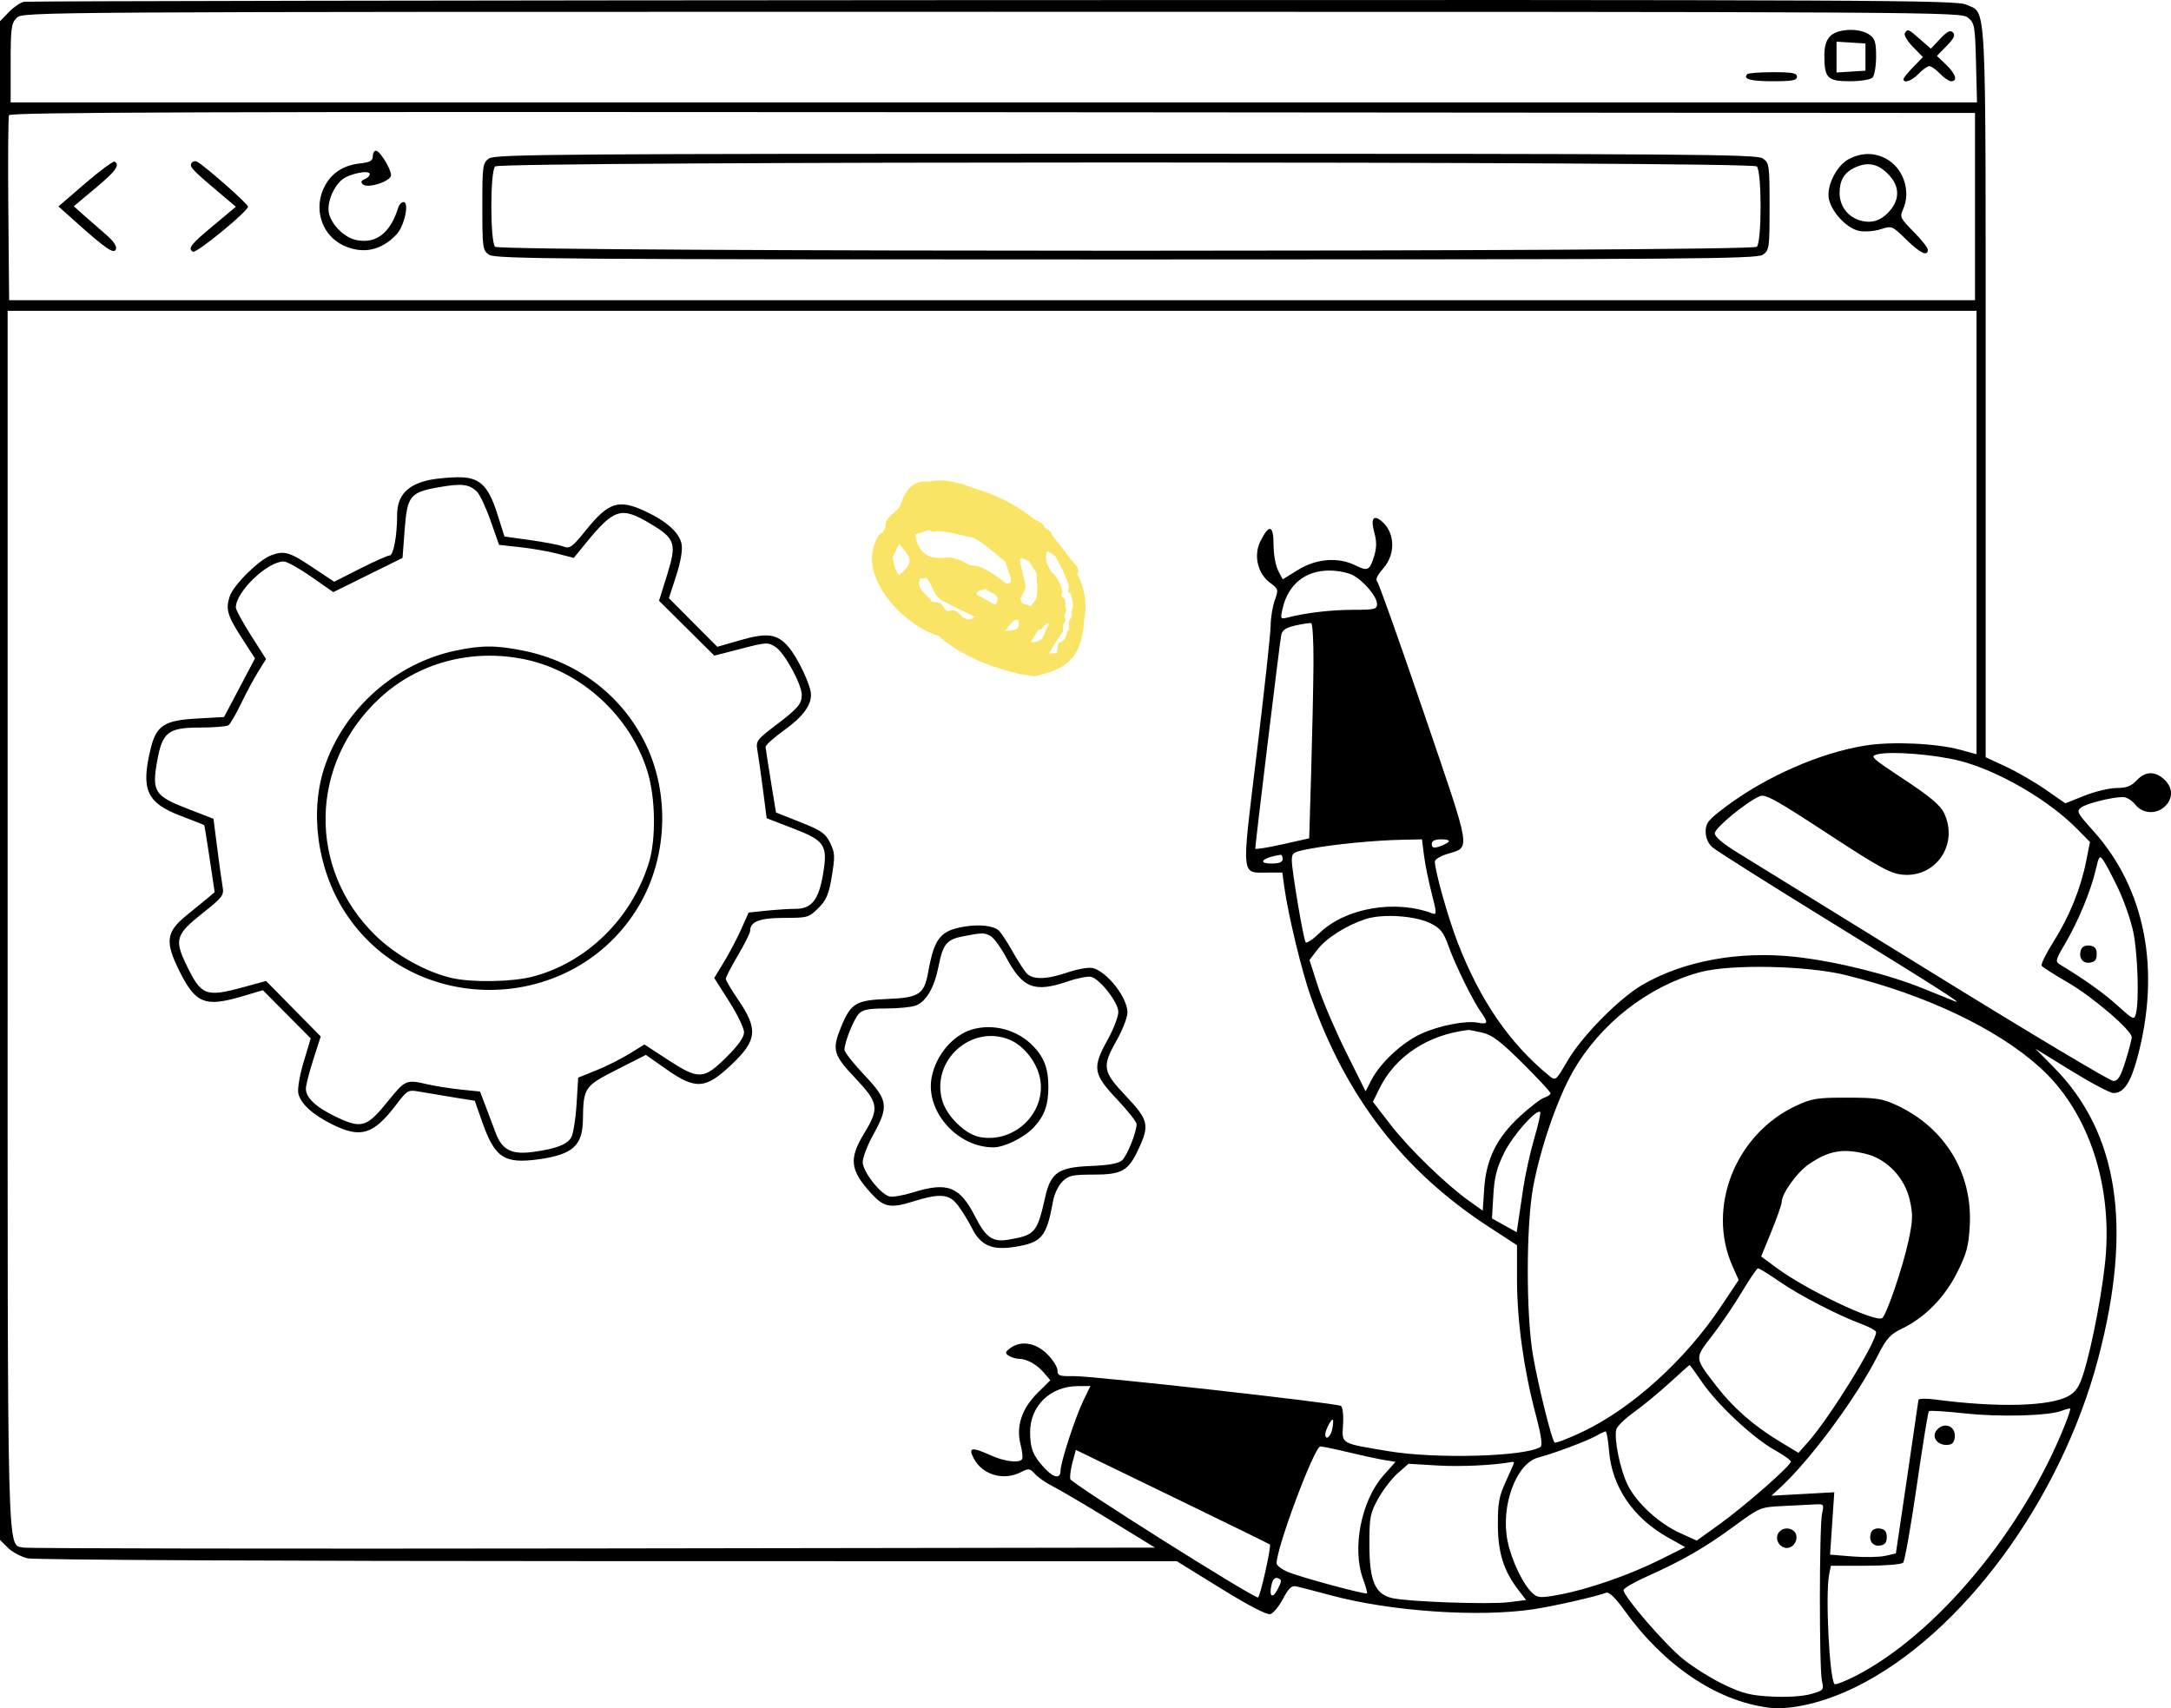 <svg width="122" height="96" viewBox="0 0 122 96" fill="none" xmlns="http://www.w3.org/2000/svg">
<path fill-rule="evenodd" clip-rule="evenodd" d="M1.349 0.1C1.15 0.139 0.765 0.401 0.494 0.682L0 1.194V43.869V86.544L0.443 86.984C0.687 87.226 1.187 87.493 1.555 87.578C1.941 87.667 15.697 87.734 34.176 87.736L66.13 87.74L68.612 89.273C70.218 90.265 71.2 90.773 71.395 90.711C71.561 90.659 71.879 90.27 72.102 89.847C72.417 89.252 72.585 89.096 72.85 89.154C73.038 89.195 73.923 89.425 74.817 89.664C78.161 90.562 83.087 90.9 86.156 90.442C87.296 90.272 89.683 89.731 90.258 89.512C90.423 89.45 90.77 89.785 91.293 90.514C93.513 93.601 96.446 95.583 99.36 95.966C100.626 96.132 102.516 95.685 104.316 94.794C110.261 91.851 115.809 84.317 117.913 76.329C119.855 68.958 119.049 63.671 115.422 59.991L114.387 58.941L116.407 60.185C117.519 60.87 118.581 61.43 118.768 61.43C119.34 61.43 119.725 60.864 120.104 59.461C121.444 54.508 120.558 49.944 117.623 46.684C116.721 45.682 116.672 45.585 116.957 45.378C117.276 45.146 118.692 44.795 119.306 44.795C119.5 44.795 119.809 44.986 119.994 45.22C120.41 45.744 121.191 45.783 121.674 45.304C122.128 44.854 122.106 44.26 121.62 43.806C121.098 43.32 120.551 43.34 120.064 43.862C119.762 44.185 119.496 44.286 118.947 44.286C118.551 44.286 117.739 44.479 117.144 44.716L116.062 45.145L114.953 44.376C114.343 43.952 113.335 43.37 112.714 43.081L111.584 42.556V22.025C111.584 -0.633 111.656 0.807 110.497 0.261C109.955 0.006 105.555 -0.015 55.809 0.006C26.055 0.019 1.547 0.061 1.349 0.1ZM110.582 0.986C110.963 1.292 110.989 1.435 111.042 3.532L111.098 5.754H55.848H0.599V3.548C0.599 1.567 0.634 1.306 0.941 1.002C1.281 0.664 1.511 0.662 55.73 0.662C109.062 0.662 110.186 0.669 110.582 0.986ZM102.863 2.02C102.62 2.26 102.521 2.586 102.521 3.135C102.521 4.387 102.699 4.566 103.946 4.566C104.551 4.566 105.107 4.478 105.222 4.363C105.335 4.251 105.428 3.72 105.428 3.184C105.428 2.369 105.365 2.166 105.048 1.945C104.494 1.56 103.284 1.602 102.863 2.02ZM107.043 1.865C106.98 1.966 107.183 2.31 107.494 2.629L108.06 3.208L107.513 3.768C107.213 4.076 106.967 4.381 106.967 4.447C106.967 4.711 107.444 4.541 107.822 4.142C108.043 3.908 108.312 3.718 108.42 3.718C108.529 3.718 108.798 3.908 109.019 4.142C109.24 4.375 109.523 4.566 109.647 4.566C110.03 4.566 109.9 4.146 109.36 3.631L108.845 3.142L109.393 2.581C109.807 2.157 109.893 1.972 109.745 1.824C109.596 1.676 109.42 1.764 109.027 2.181L108.506 2.735L107.902 2.208C107.223 1.616 107.203 1.608 107.043 1.865ZM104.829 3.208V3.972L104.017 4.024L103.205 4.076V3.208V2.341L104.017 2.393L104.829 2.444V3.208ZM98.193 4.165C97.917 4.439 98.371 4.566 99.623 4.566C100.717 4.566 100.981 4.516 100.981 4.312C100.981 4.107 100.719 4.057 99.642 4.057C98.905 4.057 98.253 4.106 98.193 4.165ZM110.986 11.611V16.873H55.749H0.513L0.468 11.782C0.443 8.982 0.46 6.595 0.505 6.477C0.572 6.305 11.463 6.271 55.787 6.306L110.986 6.349V11.611ZM20.949 8.788C20.949 9.037 20.787 9.123 20.195 9.19C19.204 9.3 18.49 9.827 18.134 10.709C17.652 11.905 18.158 13.257 19.287 13.788C20.38 14.303 21.425 14.088 22.288 13.171C22.727 12.705 23.015 11.356 22.676 11.356C22.567 11.356 22.436 11.489 22.384 11.653C21.938 13.086 21.159 13.703 20.057 13.498C19.381 13.372 18.649 12.67 18.488 11.994C18.36 11.451 18.695 10.559 19.194 10.118C19.589 9.768 20.778 9.521 20.778 9.788C20.778 9.883 20.649 10.011 20.493 10.07C20.294 10.146 20.262 10.233 20.386 10.356C20.65 10.618 21.975 10.191 21.974 9.844C21.973 9.487 21.343 8.47 21.122 8.47C21.027 8.47 20.949 8.613 20.949 8.788ZM27.485 8.904C27.122 9.157 27.105 9.279 27.105 11.611C27.105 13.942 27.122 14.065 27.485 14.317C27.826 14.554 31.503 14.581 63.274 14.581C95.044 14.581 98.721 14.554 99.062 14.317C99.425 14.065 99.442 13.942 99.442 11.611C99.442 9.279 99.425 9.157 99.062 8.904C98.721 8.667 95.044 8.64 63.274 8.64C31.503 8.64 27.826 8.667 27.485 8.904ZM103.938 8.917C103.221 9.268 102.616 10.458 102.779 11.196C102.948 11.957 103.807 12.853 104.489 12.98C104.805 13.039 105.346 12.995 105.691 12.882C106.309 12.679 106.329 12.687 107.118 13.459C107.911 14.234 108.335 14.435 108.335 14.035C108.335 13.922 107.975 13.466 107.535 13.023C106.795 12.278 106.75 12.184 106.937 11.778C107.41 10.748 106.956 9.416 105.957 8.903C105.308 8.57 104.637 8.574 103.938 8.917ZM4.795 10.3L3.285 11.601L4.208 12.427C5.962 13.996 6.402 14.298 6.513 14.009C6.578 13.841 6.382 13.55 5.961 13.189C5.602 12.881 5.047 12.395 4.728 12.11L4.147 11.591L5.354 10.582C6.504 9.622 6.756 9.275 6.444 9.084C6.368 9.037 5.626 9.584 4.795 10.3ZM10.758 9.174C10.634 9.374 10.811 9.559 12.445 10.936L13.256 11.619L11.972 12.691C10.703 13.75 10.54 13.961 10.844 14.147C11.026 14.259 13.937 11.876 13.937 11.615C13.937 11.46 11.616 9.408 11.085 9.093C10.974 9.028 10.827 9.064 10.758 9.174ZM98.724 9.353C99.008 9.635 99.008 13.586 98.724 13.868C98.425 14.165 28.122 14.165 27.823 13.868C27.54 13.586 27.54 9.635 27.823 9.353C28.122 9.057 98.425 9.057 98.724 9.353ZM106.154 9.837C106.725 10.451 106.763 11.136 106.26 11.77C105.761 12.4 105.172 12.599 104.477 12.371C103.803 12.15 103.376 11.557 103.376 10.841C103.376 10.111 103.652 9.672 104.287 9.393C105 9.08 105.578 9.217 106.154 9.837ZM111.071 29.927V42.388L110.173 42.142C108.821 41.773 106.324 41.659 104.824 41.899C102.293 42.305 99.264 43.629 97.005 45.317C95.996 46.072 95.851 46.249 95.851 46.731C95.851 47.089 95.986 47.402 96.236 47.622C96.447 47.809 99.391 49.669 102.777 51.755C108.83 55.484 110.383 56.474 109.874 56.281C109.733 56.227 108.937 55.905 108.105 55.566C106.141 54.764 103.201 54.033 100.914 53.778C97.757 53.425 94.604 54 92.291 55.35C90.98 56.114 88.899 58.227 88.088 59.617C87.433 60.74 87.416 60.754 87.062 60.464C84.823 58.626 83.187 56.245 81.92 52.985C81.378 51.59 80.636 48.955 80.632 48.416C80.632 48.306 80.92 48.124 81.272 48.012C82.669 47.567 82.757 48.12 80.021 40.083C78.666 36.105 77.483 32.776 77.391 32.685C77.282 32.577 77.401 32.319 77.731 31.946C78.468 31.113 78.391 29.842 77.568 29.233C77.156 28.928 77.026 29.2 77.232 29.938C77.366 30.421 77.364 30.777 77.224 31.241C76.976 32.062 76.861 32.12 76.163 31.772C75.208 31.297 73.973 31.392 72.954 32.021L72.082 32.559L71.825 32.066C71.683 31.794 71.568 31.142 71.568 30.616C71.568 29.505 71.319 29.435 70.832 30.409C70.431 31.211 70.669 32.236 71.378 32.757C71.842 33.097 71.852 33.133 71.636 33.733C71.513 34.076 71.408 34.717 71.404 35.159C71.4 35.601 71.051 38.809 70.628 42.288C69.757 49.454 69.719 49.039 71.248 49.039H72.06L72.171 49.845C72.386 51.405 73.143 54.544 73.65 55.985C75.653 61.673 78.858 65.822 83.667 68.951L85.249 69.981V71.913C85.249 74.202 85.622 76.921 86.277 79.405C86.614 80.68 86.696 81.24 86.561 81.323C85.691 81.861 80.711 82.001 78.066 81.562C75.295 81.103 75.406 81.167 75.473 80.066C75.505 79.536 75.453 79.073 75.354 79.013C75.086 78.849 61.351 77.317 60.324 77.337C59.533 77.353 59.426 77.314 59.426 77.014C59.426 76.826 59.164 76.413 58.845 76.096C58.197 75.453 57.358 75.322 56.765 75.77C56.478 75.988 56.468 76.044 56.69 76.192C56.831 76.285 57.086 76.363 57.257 76.365C57.708 76.368 58.264 76.679 58.669 77.155L59.024 77.571L58.302 78.287C57.418 79.164 57.09 80.162 57.35 81.179C57.446 81.555 57.486 81.925 57.439 82.001C57.29 82.241 56.46 82.143 55.688 81.795C54.595 81.303 54.395 81.338 54.722 81.966C55.201 82.886 56.394 83.236 57.362 82.739C57.807 82.51 57.87 82.518 58.166 82.842C58.341 83.035 58.793 83.347 59.169 83.535C59.546 83.723 60.991 84.574 62.381 85.427L64.908 86.976L33.309 87.023C15.93 87.048 1.532 87.026 1.314 86.974C0.383 86.751 0.428 88.537 0.428 51.59V17.467H55.749H111.071V29.927ZM24.198 26.96C22.906 27.217 22.317 27.836 22.317 28.938C22.317 30.102 22.112 31.216 21.898 31.216C21.787 31.216 21.04 31.548 20.238 31.955L18.779 32.694L17.542 31.87C16.259 31.015 15.97 30.933 15.226 31.213C14.535 31.474 13.119 32.883 12.907 33.52C12.667 34.243 12.775 34.601 13.638 35.934L14.329 37.002L13.46 38.649L12.59 40.297L11.054 40.382C9.23 40.483 8.78 40.777 8.466 42.077C7.906 44.393 8.239 45.125 10.186 45.862C10.879 46.125 11.46 46.355 11.476 46.374C11.493 46.392 11.632 47.248 11.785 48.275L12.063 50.142L11.657 50.482C11.433 50.668 10.896 51.109 10.463 51.46C9.333 52.379 9.264 52.931 10.078 54.566C10.992 56.402 11.515 56.613 13.61 55.994L14.773 55.65L16.117 57.004L17.461 58.358L17.064 59.682C16.841 60.425 16.709 61.2 16.764 61.449C16.891 62.026 17.568 62.644 18.677 63.194C20.271 63.985 20.975 63.77 22.252 62.1C22.903 61.249 22.928 61.235 23.599 61.355C23.976 61.423 24.822 61.564 25.48 61.67L26.678 61.863L27.106 63.076C27.811 65.074 28.345 65.422 30.287 65.15C32.184 64.883 32.739 64.383 32.758 62.924C32.782 61.127 32.843 61.038 34.65 60.121L36.296 59.285L37.461 60.103C39.094 61.249 39.654 61.209 41.099 59.84C42.552 58.463 42.615 57.842 41.473 56.173C41.095 55.62 40.786 55.096 40.786 55.008C40.786 54.92 41.094 54.325 41.47 53.686C41.846 53.047 42.154 52.433 42.154 52.321C42.154 51.791 42.69 51.585 44.064 51.585C45.386 51.585 45.458 51.564 45.989 51.033C46.446 50.577 46.576 50.266 46.746 49.232C46.93 48.117 46.919 47.915 46.648 47.365C46.386 46.834 46.153 46.671 44.976 46.205L43.608 45.662L43.321 43.913C43.163 42.951 43.029 42.082 43.022 41.981C43.015 41.881 43.479 41.461 44.053 41.048C45.103 40.293 45.574 39.67 45.574 39.037C45.574 38.535 44.844 36.986 44.314 36.363C43.68 35.619 43.118 35.54 41.592 35.98L40.309 36.35L38.948 34.984L37.588 33.617L37.993 32.374C38.247 31.596 38.363 30.928 38.304 30.59C38.192 29.949 37.468 29.293 36.254 28.73C34.763 28.039 34.201 28.218 32.932 29.79C32.144 30.766 32.023 30.852 31.645 30.709C31.415 30.623 30.58 30.462 29.788 30.352L28.348 30.152L27.949 28.888C27.43 27.248 26.933 26.794 25.681 26.822C25.195 26.833 24.527 26.895 24.198 26.96ZM26.799 27.627C26.959 27.78 27.306 28.517 27.568 29.264L28.046 30.622L29.23 30.752C29.882 30.823 30.826 30.988 31.329 31.118L32.244 31.355L32.881 30.573C34.503 28.579 34.896 28.454 36.511 29.41C37.95 30.262 38.043 30.535 37.49 32.303L37.034 33.763L38.588 35.305L40.142 36.847L41.64 36.46C43.069 36.089 43.158 36.085 43.586 36.363C44.093 36.693 45.064 38.475 45.056 39.062C45.048 39.573 44.838 39.814 43.549 40.792C42.545 41.553 42.471 41.654 42.558 42.144C42.61 42.435 42.75 43.419 42.869 44.329L43.084 45.985L44.543 46.546C46.37 47.248 46.529 47.494 46.245 49.16C46.002 50.577 45.604 51.076 44.714 51.076C44.368 51.076 43.632 51.123 43.077 51.18L42.069 51.285L41.659 52.208C41.433 52.715 40.998 53.543 40.693 54.047L40.137 54.964L40.974 56.28C41.435 57.004 41.812 57.784 41.812 58.013C41.812 58.294 41.487 58.751 40.813 59.42C39.545 60.679 39.267 60.691 37.526 59.556L36.213 58.7L35.366 59.223C34.9 59.511 34.063 59.93 33.505 60.154L32.492 60.562L32.4 62.057C32.35 62.879 32.216 63.717 32.102 63.92C31.877 64.322 31.235 64.567 29.951 64.739C28.745 64.901 28.212 64.628 27.852 63.662C27.691 63.228 27.428 62.529 27.267 62.109L26.975 61.345L25.886 61.232C25.287 61.17 24.45 61.038 24.027 60.939C22.831 60.66 22.776 60.683 21.822 61.863C20.628 63.343 20.334 63.441 18.985 62.814C17.797 62.263 17.186 61.708 17.189 61.186C17.19 60.993 17.378 60.254 17.607 59.543L18.023 58.249L16.488 56.691L14.953 55.132L13.674 55.48C11.55 56.059 11.302 55.959 10.451 54.179C9.793 52.802 9.891 52.504 11.39 51.316C12.516 50.424 12.595 50.319 12.508 49.825C12.457 49.533 12.321 48.556 12.206 47.655L11.997 46.016L10.531 45.448C8.697 44.737 8.532 44.483 8.824 42.819C9.118 41.143 9.432 40.892 11.236 40.889C12.016 40.887 12.737 40.83 12.837 40.761C12.938 40.693 13.259 40.14 13.551 39.533C13.843 38.926 14.277 38.117 14.516 37.735L14.951 37.039L14.102 35.705C13.635 34.971 13.253 34.268 13.253 34.142C13.253 33.257 15.024 31.555 15.945 31.555C16.121 31.555 16.82 31.943 17.497 32.417L18.729 33.278L20.674 32.317L22.62 31.356L22.74 29.771C22.885 27.858 23.04 27.666 24.679 27.379C25.937 27.158 26.36 27.207 26.799 27.627ZM76.002 32.313C76.627 32.634 77.382 33.526 77.382 33.945C77.382 34.239 77.25 34.271 76.057 34.272C74.814 34.273 73.446 34.431 72.395 34.695C71.948 34.808 71.942 34.799 72.078 34.197C72.385 32.849 73.346 32.066 74.697 32.065C75.148 32.065 75.736 32.176 76.002 32.313ZM73.811 37.333C73.801 38.59 73.743 41.305 73.682 43.366L73.571 47.114L72.057 47.453C71.223 47.64 70.541 47.748 70.54 47.694C70.537 47.45 71.927 36.012 72 35.681C72.061 35.406 72.27 35.268 72.808 35.149C73.208 35.061 73.6 35.002 73.681 35.018C73.762 35.034 73.82 36.076 73.811 37.333ZM25.566 36.573C22.259 37.28 19.421 39.769 18.289 42.953C17.375 45.524 17.801 48.789 19.369 51.236C23.134 57.111 31.923 57.096 35.719 51.206C37.529 48.398 37.713 44.579 36.182 41.611C34.837 39.002 32.402 37.181 29.451 36.576C27.892 36.256 27.05 36.255 25.566 36.573ZM29.52 37.061C32.668 37.724 35.418 40.243 36.38 43.345C36.839 44.824 36.876 47.16 36.463 48.49C35.487 51.632 32.96 54.103 29.92 54.89C28.772 55.186 26.53 55.224 25.395 54.966C23.944 54.636 22.222 53.674 21.085 52.559C17.274 48.82 17.379 42.925 21.322 39.252C23.484 37.239 26.514 36.429 29.52 37.061ZM110.123 42.756C112.259 43.299 115.097 44.941 116.696 46.559L117.447 47.319L117.235 48.388C116.931 49.923 116.301 51.483 115.413 52.897C114.988 53.574 114.681 54.193 114.73 54.272C114.78 54.352 115.434 54.771 116.185 55.204C117.582 56.01 119.793 57.902 119.793 58.291C119.793 58.411 119.636 59.013 119.444 59.63C119.169 60.513 119.023 60.751 118.759 60.751C118.574 60.751 114.057 58.052 108.719 54.754C103.382 51.455 98.418 48.392 97.689 47.947C96.824 47.418 96.364 47.03 96.364 46.829C96.364 46.533 98.075 45.117 98.872 44.753C99.191 44.608 99.721 44.897 102.686 46.837C105.647 48.774 106.243 49.1 106.933 49.159C108.813 49.319 110.076 47.428 109.248 45.694C109.035 45.251 108.462 44.769 106.999 43.801C105.117 42.558 105.056 42.499 105.531 42.386C106.293 42.206 108.729 42.403 110.123 42.756ZM80.021 48.069C80.083 48.563 80.278 49.524 80.454 50.204C80.734 51.285 80.741 51.428 80.51 51.34C78.408 50.54 75.621 51.019 74.152 52.435C73.772 52.801 73.42 53.034 73.37 52.953C73.238 52.742 72.594 48.928 72.594 48.362C72.594 47.916 72.655 47.878 73.663 47.691C74.974 47.447 77.255 47.226 78.773 47.195L79.908 47.172L80.021 48.069ZM81.392 47.322C81.303 47.405 81.056 47.525 80.845 47.588C80.56 47.674 80.46 47.635 80.46 47.438C80.46 47.252 80.625 47.172 81.007 47.172C81.334 47.172 81.489 47.232 81.392 47.322ZM72.081 48.275C72.081 48.455 71.896 48.529 71.448 48.529C70.616 48.529 70.964 48.192 71.953 48.04C72.023 48.029 72.081 48.135 72.081 48.275ZM119.03 49.929C119.356 50.612 119.737 51.703 119.876 52.354C120.13 53.543 120.219 56.263 120.027 56.973C119.929 57.335 119.878 57.313 119.006 56.522C118.23 55.818 117.113 55.021 115.759 54.207C115.486 54.043 115.511 53.943 116.063 53.01C116.78 51.795 117.493 50.071 117.769 48.886C117.954 48.092 117.987 48.051 118.202 48.357C118.331 48.539 118.703 49.246 119.03 49.929ZM80.405 51.897C80.945 52.17 81.123 52.395 81.387 53.138C81.764 54.2 82.758 56.227 83.218 56.873C83.648 57.478 83.623 57.582 83.069 57.477C82.367 57.343 80.895 57.629 79.859 58.099C78.812 58.575 77.566 59.731 77.074 60.684L76.739 61.331L75.634 59.111C75.026 57.889 74.317 56.229 74.058 55.421L73.587 53.952L74.036 53.366C74.538 52.713 75.657 52.005 76.747 51.651C77.704 51.339 79.549 51.463 80.405 51.897ZM54.19 52.076C52.824 52.309 52.505 52.718 52.148 54.689C51.933 55.879 51.625 56.075 49.866 56.142C48.097 56.21 47.81 56.383 47.266 57.713C46.742 58.995 46.82 59.278 48.054 60.581C49.376 61.978 49.425 62.275 48.566 63.688C47.687 65.135 47.764 65.768 48.978 67.091C49.667 67.842 50.045 67.916 51.26 67.538C52.837 67.047 53.339 67.089 53.84 67.753C54.069 68.056 54.424 68.635 54.628 69.039C55.113 69.997 55.753 70.276 57.008 70.077C58.559 69.831 58.81 69.53 59.184 67.466C59.251 67.097 59.483 66.62 59.7 66.405C60.045 66.062 60.263 66.013 61.432 66.013C63.045 66.013 63.4 65.814 63.974 64.59C64.612 63.231 64.544 62.942 63.274 61.6C61.954 60.205 61.913 59.953 62.761 58.448C63.09 57.864 63.359 57.169 63.358 56.904C63.358 56.067 62.217 54.606 61.407 54.404C61.187 54.35 60.562 54.457 60.019 54.642C58.797 55.059 58.022 55.073 57.677 54.683C57.532 54.519 57.17 53.953 56.872 53.423C56.575 52.894 56.231 52.379 56.109 52.279C55.794 52.019 55.009 51.936 54.19 52.076ZM55.666 52.604C55.842 52.698 56.235 53.238 56.539 53.803C57.477 55.55 58.123 55.799 60.029 55.148C60.578 54.96 61.166 54.85 61.334 54.903C61.857 55.068 62.846 56.356 62.846 56.872C62.846 57.132 62.577 57.831 62.248 58.425C61.37 60.009 61.424 60.356 62.761 61.77C63.372 62.416 63.872 63.048 63.872 63.175C63.872 63.629 63.334 64.965 63.05 65.215C62.853 65.388 62.285 65.49 61.278 65.53C59.482 65.601 59.05 65.896 58.74 67.261C58.279 69.293 58.178 69.411 56.665 69.671C55.793 69.821 55.4 69.551 54.814 68.4C53.938 66.677 53.261 66.408 51.317 67.011C50.76 67.183 50.161 67.287 49.987 67.242C49.469 67.107 48.481 65.839 48.481 65.309C48.481 65.049 48.751 64.35 49.08 63.756C49.957 62.172 49.904 61.825 48.567 60.411C47.956 59.766 47.455 59.129 47.455 58.997C47.455 58.583 47.965 57.302 48.256 56.983C48.475 56.742 48.798 56.677 49.779 56.677C50.464 56.677 51.222 56.603 51.463 56.512C52.048 56.291 52.504 55.507 52.74 54.316C52.991 53.049 53.194 52.8 54.125 52.62C55.196 52.412 55.302 52.411 55.666 52.604ZM116.952 53.355C116.782 53.796 117.02 54.16 117.44 54.1C117.723 54.061 117.826 53.933 117.826 53.622C117.826 53.311 117.723 53.183 117.44 53.143C117.209 53.111 117.014 53.195 116.952 53.355ZM103.718 54.799C108.215 55.908 112.193 57.796 114.615 59.972C117.237 62.327 118.635 66.249 118.343 70.426C118.221 72.162 117.605 75.486 117.101 77.124C116.859 77.913 116.672 78.205 116.255 78.447C115.23 79.041 112.271 79.12 108.72 78.649C108.226 78.584 107.815 78.597 107.807 78.679C107.799 78.761 107.511 80.735 107.166 83.066L106.539 87.303L105.941 87.439C105.612 87.513 104.78 87.528 104.092 87.472L102.842 87.37L102.96 85.618L103.078 83.865L101.313 83.962L99.548 84.059L100.081 83.565C101.772 81.998 104.333 78.524 105.516 76.192C106.008 75.223 106.216 74.99 106.871 74.675C108.167 74.052 109.287 72.914 109.988 71.506C110.524 70.43 110.631 70.023 110.693 68.846C110.844 65.933 109.307 63.397 106.625 62.133C105.79 61.74 105.473 61.69 103.803 61.688C102.114 61.685 101.822 61.731 100.938 62.142C97.524 63.73 95.888 67.858 97.361 71.165L97.705 71.936L96.708 73.43C94.71 76.428 91.709 79.144 88.941 80.463C88.128 80.85 87.416 81.122 87.36 81.066C87.192 80.899 86.452 77.918 86.151 76.198C85.752 73.907 85.756 68.85 86.159 66.692C86.566 64.514 87.504 61.787 88.377 60.244C89.903 57.546 92.621 55.419 95.546 54.633C97.251 54.175 101.539 54.262 103.718 54.799ZM54.615 57.86C53.533 58.185 52.587 59.311 52.353 60.554C51.995 62.453 53.804 64.494 55.835 64.481C56.451 64.477 57.557 63.928 58.09 63.361C58.689 62.724 58.913 62.106 58.913 61.09C58.913 60.075 58.689 59.457 58.09 58.82C57.208 57.883 55.819 57.499 54.615 57.86ZM83.296 58.034C83.849 58.161 84.32 58.517 85.562 59.75C86.424 60.606 87.13 61.367 87.13 61.441C87.13 61.516 86.974 61.626 86.784 61.686C86.593 61.746 85.98 62.215 85.422 62.728C84.112 63.932 83.514 65.142 83.404 66.814L83.323 68.039L82.564 67.498C81.255 66.565 79.18 64.552 78.145 63.211L77.151 61.923L77.511 61.186C78.406 59.359 80.233 58.152 82.512 57.884C82.559 57.878 82.912 57.946 83.296 58.034ZM56.746 58.436C57.473 58.738 58.173 59.577 58.402 60.419C58.932 62.372 57.102 64.282 55.064 63.902C54.232 63.747 53.184 62.717 52.939 61.812C52.331 59.567 54.607 57.549 56.746 58.436ZM86.213 63.996C85.985 64.779 85.709 66.03 85.599 66.777C85.49 67.524 85.362 68.386 85.315 68.692L85.231 69.25L84.536 68.862L83.841 68.475L83.918 67.17C83.977 66.147 84.111 65.628 84.537 64.769C85.019 63.797 86.35 62.297 86.552 62.498C86.594 62.539 86.442 63.214 86.213 63.996ZM104.872 64.853C106.047 65.147 107.04 66.196 107.32 67.439C107.506 68.266 107.495 68.589 107.236 69.786C106.914 71.27 106.002 73.933 105.765 74.079C105.363 74.325 101.507 72.491 99.847 71.264L98.969 70.615L99.545 69.205C99.862 68.43 100.122 67.688 100.123 67.556C100.129 67.078 100.975 65.894 101.635 65.44C102.761 64.665 103.549 64.522 104.872 64.853ZM99.99 72.019C101.128 72.805 103.259 73.908 104.615 74.413C105.062 74.58 105.428 74.784 105.428 74.867C105.428 75.455 102.847 79.633 101.638 81.003L101.067 81.65L99.997 81.003C98.567 80.139 97.395 79.116 96.484 77.935C95.197 76.268 95.206 76.373 96.233 75.043C96.728 74.402 97.48 73.294 97.903 72.581C98.326 71.868 98.727 71.282 98.793 71.28C98.859 71.277 99.397 71.61 99.99 72.019ZM95.652 77.685C96.511 78.94 98.503 80.804 99.703 81.477C100.218 81.765 100.639 82.065 100.639 82.143C100.639 82.368 98.06 84.631 96.641 85.653L95.349 86.582L94.416 86.158C93.229 85.618 92.002 84.499 91.482 83.48C91.056 82.646 90.686 80.861 90.829 80.329C90.875 80.157 91.317 79.727 91.812 79.372C92.307 79.018 93.207 78.277 93.811 77.725C94.416 77.174 94.927 76.719 94.947 76.715C94.967 76.71 95.284 77.147 95.652 77.685ZM60.885 78.701C60.42 79.658 59.597 82.187 59.597 82.657C59.597 83.124 59.223 83.067 58.709 82.52C58.06 81.829 57.887 81.403 57.887 80.492C57.887 79.008 59.024 77.907 60.565 77.899L61.276 77.895L60.885 78.701ZM116.042 80.071C113.682 86.016 108.79 91.881 104.266 94.192C103.674 94.494 103.146 94.698 103.093 94.645C102.804 94.358 102.569 89.58 102.79 88.483L102.888 87.995H104.833C105.905 87.995 106.854 87.918 106.946 87.825C107.038 87.732 107.381 85.796 107.71 83.525C108.038 81.253 108.346 79.355 108.394 79.308C108.442 79.26 109.341 79.316 110.392 79.431C112.361 79.647 115.106 79.574 115.859 79.286C116.094 79.196 116.309 79.142 116.336 79.166C116.363 79.189 116.231 79.597 116.042 80.071ZM74.867 80.314C74.781 80.758 74.475 80.981 74.475 80.6C74.475 80.375 74.824 79.712 74.901 79.79C74.932 79.821 74.917 80.057 74.867 80.314ZM108.836 80.371C108.532 80.734 108.838 81.205 109.38 81.205C109.68 81.205 109.804 81.098 109.846 80.8C109.938 80.159 109.256 79.869 108.836 80.371ZM90.421 81.545C90.584 83.56 91.778 85.312 93.733 86.408L94.7 86.95L93.255 87.67C91.546 88.523 89.206 89.332 87.603 89.624C86.575 89.812 86.417 89.804 86.131 89.547C85.6 89.07 84.948 87.717 84.721 86.62C84.313 84.648 85.2 82.232 86.45 81.912C87.281 81.699 89.183 80.987 89.695 80.696C89.93 80.562 90.169 80.451 90.227 80.447C90.285 80.444 90.372 80.938 90.421 81.545ZM75.768 81.616C76.514 81.796 77.417 81.991 77.773 82.05L78.421 82.156L77.74 82.924C76.493 84.33 75.965 87.021 76.598 88.743C76.749 89.154 76.848 89.514 76.819 89.544C76.733 89.629 73.092 88.645 72.38 88.345C72.027 88.197 71.739 87.977 71.739 87.856C71.739 86.961 73.863 81.29 74.199 81.29C74.315 81.29 75.021 81.437 75.768 81.616ZM71.361 86.799C71.455 86.892 70.81 89.777 70.695 89.777C70.366 89.777 60.19 83.359 60.144 83.122C60.114 82.969 60.173 82.538 60.274 82.164L60.458 81.485L65.883 84.116C68.867 85.563 71.332 86.77 71.361 86.799ZM85.078 82.203C85.078 82.238 84.873 82.712 84.622 83.255C84.238 84.087 84.168 84.472 84.174 85.707C84.181 87.282 84.498 88.28 85.338 89.374L85.76 89.922L84.782 90.044C83.685 90.18 79.155 90.021 78.243 89.815C77.27 89.594 76.954 88.858 76.954 86.806C76.954 85.245 76.995 85.037 77.458 84.206C77.736 83.71 78.231 83.07 78.559 82.784L79.155 82.264L80.791 82.361C82.096 82.438 83.956 82.349 84.949 82.163C85.02 82.149 85.078 82.168 85.078 82.203ZM102.391 85.067C102.233 85.783 102.227 93.773 102.384 94.468C102.5 94.982 102.479 95.006 101.745 95.21C101.291 95.337 100.412 95.391 99.558 95.347C98.361 95.285 97.924 95.174 96.862 94.666C96.165 94.332 95.133 93.685 94.569 93.228C93.558 92.409 91.234 89.716 91.234 89.364C91.234 89.264 91.831 88.918 92.559 88.593C94.517 87.722 95.813 86.975 97.449 85.774C98.892 84.715 98.93 84.699 100.161 84.641C100.847 84.609 101.657 84.567 101.96 84.549C102.498 84.516 102.509 84.529 102.391 85.067ZM99.98 86.098C99.741 86.385 99.876 86.825 100.247 86.966C100.614 87.106 101.008 86.738 100.947 86.312C100.886 85.888 100.27 85.751 99.98 86.098ZM105.152 86.116C104.982 86.556 105.22 86.92 105.641 86.861C105.923 86.821 106.026 86.693 106.026 86.382C106.026 86.071 105.923 85.943 105.641 85.903C105.409 85.871 105.214 85.956 105.152 86.116ZM71.792 89.327C71.492 89.901 71.291 89.707 71.467 89.012C71.536 88.741 71.656 88.633 71.822 88.696C72.039 88.779 72.035 88.864 71.792 89.327Z" fill="black"/>
<path d="M54.073 27.198L53.499 27.071C53.088 26.98 52.661 26.977 52.249 27.062L52.082 27.43C52.138 27.308 52.193 27.185 52.249 27.062C51.278 26.959 50.873 27.584 50.598 28.375L50.99 28.342C50.859 28.353 50.729 28.364 50.598 28.375C50.406 28.852 49.713 28.99 49.761 29.631C49.705 29.733 49.649 29.834 49.593 29.935C49.365 30.021 49.296 30.226 49.205 30.428C48.258 32.512 50.797 35.107 52.63 35.699C52.686 35.704 52.739 35.728 52.781 35.765L53.124 35.884C53.01 35.844 52.895 35.805 52.781 35.765C54.114 36.928 55.718 37.496 57.393 37.907C57.731 37.899 58.066 38.105 58.407 37.928C60.159 37.546 60.806 36.738 60.934 34.775C61.097 33.914 60.955 33.023 60.532 32.258C60.722 31.909 60.424 31.747 60.258 31.535L59.121 30.061C59.06 29.842 58.879 29.751 58.699 29.661C58.623 29.34 58.309 29.312 58.097 29.157C57.091 28.361 55.938 27.775 54.706 27.433C54.495 27.355 54.284 27.277 54.073 27.198ZM52.124 35.01L51.458 34.662C51.679 34.778 51.902 34.894 52.124 35.01ZM51.429 30.039L52.185 29.79C52.319 29.832 52.444 29.945 52.598 29.85C53.315 29.843 53.989 30.093 54.684 30.215C55.365 30.552 55.895 31.099 56.488 31.557C56.601 31.891 56.713 32.226 56.825 32.56C56.812 32.584 56.804 32.611 56.802 32.638C56.8 32.665 56.805 32.693 56.816 32.718C56.534 32.914 56.404 32.665 56.209 32.533C55.691 32.182 55.19 31.769 54.513 31.77C54.41 31.717 54.306 31.664 54.203 31.611C53.837 31.382 53.402 31.289 52.975 31.349C52.004 31.422 51.575 30.92 51.429 30.039ZM58.559 35.895C58.471 35.968 58.369 36.023 58.259 36.057C58.15 36.09 58.034 36.101 57.921 36.088C58.081 35.833 58.225 35.602 58.37 35.372C58.435 35.379 58.501 35.362 58.556 35.325C58.611 35.288 58.651 35.232 58.669 35.168C58.696 35.152 58.723 35.135 58.748 35.117C58.796 35.038 58.852 34.987 58.944 35.057L58.92 35.13L58.879 35.194C58.772 35.427 58.666 35.661 58.559 35.895ZM57.211 34.819C57.423 35.571 56.8 35.363 56.462 35.484C56.625 35.281 56.788 35.078 56.951 34.875L56.96 34.874C57.044 34.856 57.127 34.837 57.211 34.819ZM55.394 33.086C55.61 33.373 56.343 33.346 55.944 34.008C55.927 33.981 55.904 33.959 55.877 33.944C55.849 33.929 55.819 33.922 55.788 33.922C55.481 33.748 55.175 33.574 54.869 33.399C54.958 33.098 55.238 33.206 55.394 33.086ZM50.163 31.313L50.523 30.574C51.316 31.455 51.312 31.634 50.518 32.331C50.281 32.034 50.243 31.666 50.163 31.313ZM52.342 33.801C52.137 33.365 51.443 33.172 51.709 32.501C51.83 32.496 51.95 32.492 52.07 32.487C52.424 32.862 52.427 33.486 52.943 33.746L53.597 34.088C53.993 34.279 54.39 34.47 54.786 34.661C54.198 35.126 53.98 34.37 53.561 34.281C53.462 34.303 53.363 34.325 53.265 34.347C53.225 34.309 53.175 34.283 53.121 34.272L52.872 33.901C52.695 33.868 52.519 33.834 52.342 33.801ZM59.032 31.073L59.301 31.251C59.453 31.539 59.605 31.827 59.757 32.115C59.865 32.495 60.174 32.829 60.016 33.271L60.175 33.374L60.319 34.035C60.28 34.156 60.242 34.276 60.203 34.397C60.293 34.619 60.13 34.775 60.059 34.955C60.065 35.099 60.072 35.243 60.078 35.387L59.942 35.535C59.944 35.675 59.898 35.811 59.813 35.921C59.727 36.031 59.608 36.108 59.473 36.141C59.443 36.33 59.413 36.519 59.382 36.709C59.234 36.715 59.087 36.721 58.939 36.728C59.071 36.51 59.204 36.292 59.336 36.074L59.755 35.454C59.721 35.356 59.714 35.249 59.737 35.148C59.76 35.046 59.811 34.953 59.885 34.879C59.859 34.788 59.834 34.698 59.809 34.608C59.848 34.5 59.887 34.392 59.926 34.285C59.766 34.068 60.009 33.716 59.686 33.554C59.663 33.472 59.584 33.386 59.705 33.315C59.654 32.94 59.499 32.587 59.256 32.298C59.21 32.258 59.164 32.216 59.118 32.175C58.888 31.809 58.654 31.444 58.849 30.98L59.032 31.073ZM56.937 30.257L57.112 30.351C57.339 30.735 57.566 31.119 57.793 31.503C57.941 31.731 58.089 31.96 58.236 32.188C58.258 32.669 58.351 33.15 58.231 33.631L58.622 33.68C58.492 33.664 58.361 33.647 58.231 33.631C58.134 33.777 58.038 33.924 57.942 34.07C57.773 34.011 57.605 33.952 57.437 33.893C57.406 33.803 57.376 33.714 57.345 33.624C57.471 33.336 57.73 33.085 57.592 32.723C57.516 32.398 57.446 32.071 57.361 31.748C57.189 31.09 57.609 31.512 57.793 31.503C57.566 31.119 57.339 30.735 57.112 30.351C57.054 30.319 56.995 30.288 56.937 30.257C56.934 30.12 56.932 29.984 56.93 29.847L56.937 30.257ZM53.088 27.888C53.059 27.958 53.029 28.028 53 28.099L53.088 27.888ZM57.246 28.762L55.418 27.841C56.027 28.148 56.637 28.455 57.246 28.762Z" fill="#FAE465"/>
</svg>
